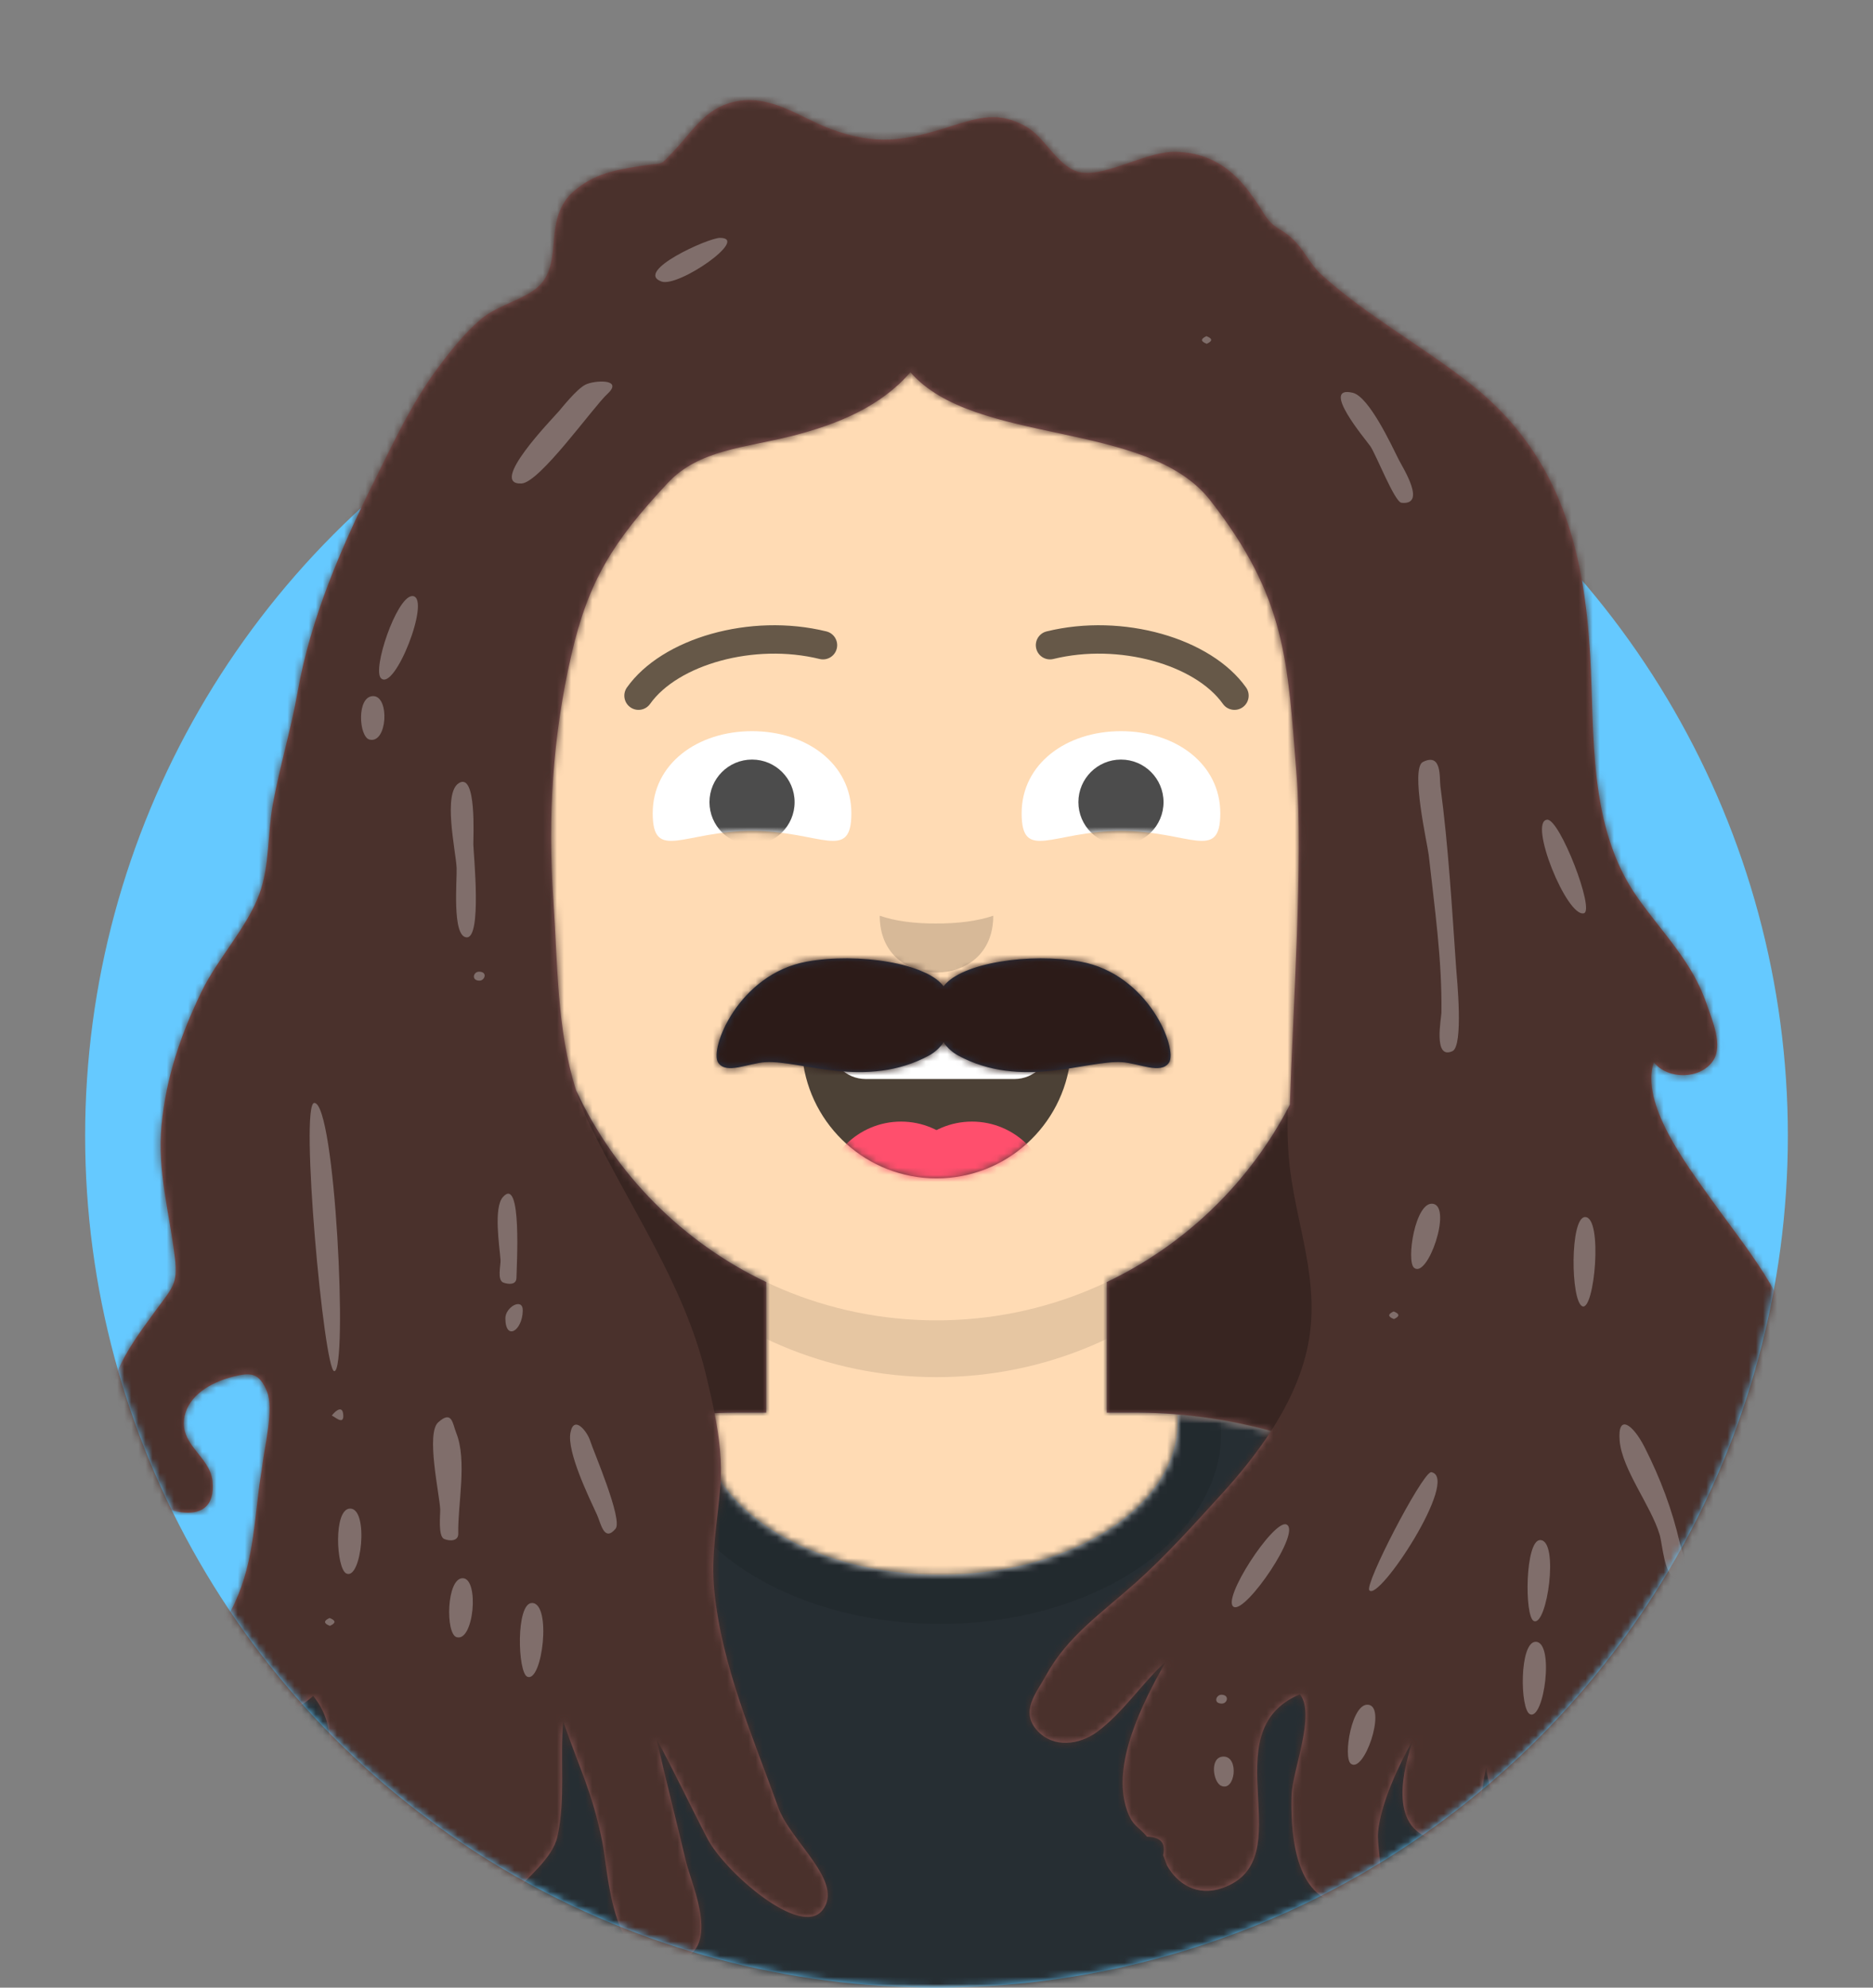 <svg xmlns="http://www.w3.org/2000/svg" xmlns:xlink="http://www.w3.org/1999/xlink" width="264px" height="280px" viewBox="0 0 264 280" version="1.1">
    <rect x="0" y="0" width="264" height="280" fill="#808080" stroke="none"/>
    <title id="circle_Title">Avataaar/Circle</title>
    <desc>Created with python_avatars</desc>
    <defs>
        <circle id="circle_path-1" cx="120" cy="120" r="120" />
        <path d="M-3.19744231e-14,160 L-3.19744231e-14,-1.42108547e-14 L264,-1.42108547e-14 L264,160 L252,160 C252,226.274 198.274,280 132,280 C65.726,280 12,226.274 12,160 L12,160 L-3.19744231e-14,160 Z" id="circle_path-3" />
        <path d="M100,0 C130.928,-5.68137151e-15 156,25.072 156,56 L156.001,62.166 C161.676,63.119 166,68.054 166,74 L166,88 C166,94.052 161.519,99.058 155.694,99.881 C153.628,119.686 141.238,136.422 124.001,144.61 L124,163 L128,163 C167.765,163 200,195.235 200,235 L200,244 L0,244 L0,235 C-4.86974701e-15,195.235 32.235,163 72,163 L76,163 L76,144.611 C58.763,136.422 46.372,119.687 44.305,99.881 C38.481,99.058 34,94.052 34,88 L34,74 C34,68.054 38.325,63.118 44,62.166 L44,56 C44,25.072 69.072,5.68137151e-15 100,0 Z" id="circle_path-5" />
        <path d="M83,36.348 C83,52.629 105.162,65.828 132.5,65.828 C159.838,65.828 182,52.629 182,36.348 C182,34.985 181.845,33.645 181.544,32.331 C210.784,41.488 232,68.792 232,101.052 L232,110 L32,110 L32,101.052 C32,68.397 53.739,40.82 83.534,32.002 C83.182,33.421 83,34.871 83,36.348 Z" id="circle_path-7" />
        <rect id="circle_path-9" x="0" y="0" width="264" height="280" />
        <path d="M74,0 C114.869,0 148,33.131 148,74 L148,84.148 L148,197.608 C135.525,187.237 119.491,181 102,181 L102,181 L98,181 L98,162.611 C115.531,154.283 128.048,137.115 129.791,116.867 C135.569,116.002 140,111.019 140,105 L140,105 L140,92 C140,87.354 137.359,83.324 133.497,81.33 C132.724,81.05 131.952,80.748 131.181,80.426 C130.795,80.32 130.401,80.233 130,80.166 L130,80.166 L130,79.917 C117.224,74.234 104.878,63.071 96.11,47.885 C93.175,42.801 90.831,37.595 89.066,32.397 C80.431,42.941 67.745,53.602 52.342,62.495 C42.778,68.017 33.147,72.291 24,75.266 L24,137.247 C29.602,148.318 38.773,157.278 50,162.611 L50,162.611 L50,181 L46,181 C38.327,181 30.935,182.2 24,184.423 L24,230 C24,244.106 13.569,255.776 0,257.716 L0,74 C0,33.131 33.131,0 74,0 Z" id="circle_path-11" />
    </defs>
    <g id="circle_Avataaar/Circle" stroke="none" stroke-width="1" fill="none" fill-rule="evenodd">
        <g id="circle_Circle" transform="translate(12, 40)">
            <mask id="circle_mask-2" fill="white">
                <use xlink:href="#circle_path-1" />
            </mask>
            <use id="circle_Background-Color" fill="#65C9FF" xlink:href="#circle_path-1" />
            <g id="circle_Fabric-Color" mask="url(#circle_mask-2)" fill="">
                <rect id="circle_🖍Color" x="0" y="0" width="240" height="240" />
            </g>
        </g>
        <mask id="circle_mask-4" fill="white">
            <use xlink:href="#circle_path-3" />
        </mask>
        <g id="circle_Mask" />
        <g id="circle_Avataaar" mask="url(#circle_mask-4)">
            <g id="circle_Body" transform="translate(32, 36)">
                <mask id="circle_mask-6" fill="white">
                    <use xlink:href="#circle_path-5" />
                </mask>
                <use fill="#D0C6AC" xlink:href="#circle_path-5" />
                <g id="circle_Skin-Color" mask="url(#circle_mask-6)" fill="#FFDBB4">
                    <g transform="translate(-32, 0)" id="circle_Color">
                        <rect x="0" y="0" width="264" height="244" />
                    </g>
                </g>
                <path d="M44,94 C44,124.928 69.072,150 100,150 C130.928,150 156,124.928 156,94 L156,94 L156,102 C156,132.928 130.928,158 100,158 C69.072,158 44,132.928 44,102 Z" id="circle_Neck-Shadow" fill-opacity="0.1" fill="#000000" mask="url(#circle_mask-6)" />
            </g>
            <g id="circle_Clothing" transform="translate(0, 170)">
                
            <defs>
        <path d="M99,30.348 C99,42.211 113.998,51.828 132.5,51.828 C151.002,51.828 166,42.211 166,30.348 C166,29.995 165.987,29.644 165.96,29.295 C202.936,32.325 232,63.294 232,101.052 L232,110 L32,110 L32,101.052 C32,62.952 61.593,31.764 99.047,29.219 C99.015,29.595 99,29.97 99,30.348 Z" id="shirt_crew_neck_path-1" />
    </defs>
    <g id="shirt_crew_neck_Clothing/Shirt-Crew-Neck" stroke="none" stroke-width="1" fill="none" fill-rule="evenodd">
        <mask id="shirt_crew_neck_mask-2" fill="white">
            <use xlink:href="#shirt_crew_neck_path-1" />
        </mask>
        <use id="shirt_crew_neck_Clothes" fill="#E6E6E6" xlink:href="#shirt_crew_neck_path-1" />
        <g id="shirt_crew_neck_Fabric-Color" mask="url(#shirt_crew_neck_mask-2)" fill="#262E33">
            <rect id="shirt_crew_neck_🖍Color" x="0" y="0" width="264" height="110" />
        </g>
        <g id="shirt_crew_neck_Shadowy" opacity="0.6" mask="url(#shirt_crew_neck_mask-2)" fill="#000000" fill-opacity="0.16">
            <g transform="translate(92, 4)" id="shirt_crew_neck_Hola-👋🏼">
                <ellipse cx="40.5" cy="27.848" rx="39.635" ry="26.914" />
            </g>
        </g>
    </g>
</g>
            <g id="circle_Face" transform="translate(76, 82)" fill="#000000">
                <g id="circle_Mouth" transform="translate(2, 52)">    
                    
                <defs>
        <path d="M35.118,15.128 C36.176,24.62 44.226,32 54,32 C63.804,32 71.874,24.574 72.892,15.04 C72.974,14.273 72.117,13 71.043,13 C56.149,13 44.738,13 37.087,13 C36.007,13 35.012,14.178 35.118,15.128 Z" id="smile_path-1" />
    </defs>
    <g id="smile_Mouth/Smile" stroke="none" stroke-width="1" fill="none" fill-rule="evenodd">
        <mask id="smile_mask-2" fill="white">
            <use xlink:href="#smile_path-1" />
        </mask>
        <use id="smile_Mouth" fill-opacity="0.7" fill="#000000" xlink:href="#smile_path-1" />
        <path d="M44,2 L65,2 C67.761,2 70,4.239 70,7 L70,13 C70,15.761 67.761,18 65,18 L44,18 C41.239,18 39,15.761 39,13 L39,7 C39,4.239 41.239,2 44,2 Z" id="smile_Teeth" fill="#FFFFFF" mask="url(#smile_mask-2)" />
        <g id="smile_Tongue" mask="url(#smile_mask-2)" fill="#FF4F6D">
            <g transform="translate(38, 24)">
                <circle cx="11" cy="11" r="11" />
                <circle cx="21" cy="11" r="11" />
            </g>
        </g>
    </g>
</g>
                <g id="circle_Nose" transform="translate(28, 40)" fill-opacity="0.16">
                    
                <g id="small_Nose/Small" stroke="none" stroke-width="1" fill="none" fill-rule="evenodd"><path d="M20,7 C20,12.523 24.047,15 28,15 C31.953,15 36,12.523 36,7 C33.833,7.732 31.141,8.098 27.924,8.098 C24.741,8.098 22.099,7.732 20,7 Z" id="small_Nose" fill-opacity=".16" fill="#000" /></g></g>
                <g id="circle_Eyes" transform="translate(0, 8)">
                    
                <defs>
        <path d="M14,14.048 C23.61,14.048 28,18.499 28,11.562 C28,4.624 21.732,0 14,0 C6.268,0 0,4.624 0,11.562 C0,18.499 4.39,14.048 14,14.048 Z" id="squint_path-1" />
        <path d="M14,14.048 C23.61,14.048 28,18.499 28,11.562 C28,4.624 21.732,0 14,0 C6.268,0 0,4.624 0,11.562 C0,18.499 4.39,14.048 14,14.048 Z" id="squint_path-3" />
    </defs>
    <g id="squint_Eyes/Squint-😊" stroke="none" stroke-width="1" fill="none" fill-rule="evenodd">
        <g id="squint_Eye" transform="translate(16, 13)">
            <mask id="squint_mask-2" fill="white">
                <use xlink:href="#squint_path-1" />
            </mask>
            <use id="squint_The-white-stuff" fill="#FFFFFF" xlink:href="#squint_path-1" />
            <circle fill-opacity="0.7" fill="#000000" mask="url(#squint_mask-2)" cx="14" cy="10" r="6" />
        </g>
        <g id="squint_Eye" transform="translate(68, 13)">
            <mask id="squint_mask-4" fill="white">
                <use xlink:href="#squint_path-3" />
            </mask>
            <use id="squint_Eyeball-Mask" fill="#FFFFFF" xlink:href="#squint_path-3" />
            <circle fill-opacity="0.7" fill="#000000" mask="url(#squint_mask-4)" cx="14" cy="10" r="6" />
        </g>
    </g>
</g>
                <g id="circle_Eyebrow" fill-opacity="0.6">
                    
                <g id="default_Eyebrow/Outline/Default" stroke="none" stroke-width="1" fill="none" fill-rule="evenodd" fill-opacity="0.6">
        <g id="default_I-Browse" transform="translate(12, 6)" fill="#000000" fill-rule="nonzero">
            <path d="M3.63,11.159 C7.545,5.65 18.278,2.561 27.523,4.831 C28.596,5.095 29.679,4.439 29.942,3.366 C30.206,2.293 29.55,1.21 28.477,0.947 C17.74,-1.69 5.312,1.887 0.37,8.841 C-0.27,9.742 -0.059,10.99 0.841,11.63 C1.742,12.27 2.99,12.059 3.63,11.159 Z" id="default_Eyebrow" />
            <path d="M61.63,11.159 C65.545,5.65 76.278,2.561 85.523,4.831 C86.596,5.095 87.679,4.439 87.942,3.366 C88.206,2.293 87.55,1.21 86.477,0.947 C75.74,-1.69 63.312,1.887 58.37,8.841 C57.73,9.742 57.941,10.99 58.841,11.63 C59.742,12.27 60.99,12.059 61.63,11.159 Z" id="default_Eyebrow" transform="translate(73, 6.039) scale(-1, 1) translate(-73, -6.039) " />
        </g>
    </g>
</g>
            </g>
            <g id="circle_Top">
                
            <defs>
        <path d="M88.402,0.357 C93.565,-0.846 97.691,2.539 102.063,4.161 C108.488,6.544 112.509,5.849 118.818,3.855 C123.056,2.516 125.824,1.618 129.79,3.93 C132.352,5.424 134.324,9.876 137.446,10.303 C141.249,10.823 146.585,7.262 150.804,7.394 C157,7.589 160.136,11.326 162.739,15.445 L163.055,15.951 C164.553,18.374 165.4,17.971 167.213,19.672 C168.829,21.189 169.557,23.137 171.279,24.71 C177.591,30.478 185.862,34.955 192.649,40.392 C205.315,50.539 208.31,64.27 209.129,78.219 C209.786,89.399 208.764,102.531 215.872,112.532 C219.523,117.669 223.562,121.533 225.582,127.513 C226.322,129.699 227.945,133.307 226.413,135.495 C224.604,138.079 220.054,138.105 218.097,135.637 C216.2,141.511 222.669,149.992 226.135,154.863 C230.969,161.654 237.232,168.864 238.378,176.915 C238.833,180.113 239.086,193.152 230.836,188.347 C230.567,192.712 229.869,193.331 231.176,197.553 C232.062,200.412 233.256,206.168 227.312,205.648 C229.569,211.823 233.193,220.413 229.795,226.808 C224.207,237.325 217.902,224.075 216.224,219.323 C216.326,222.602 212.799,228.513 208.386,223.953 C208.734,229.366 210.898,237.731 207.725,242.807 C201.565,252.66 194.749,240.186 194.52,234.91 C193.409,238.475 194.245,247.047 186.928,245.061 C180.603,243.345 182.889,234.971 184.112,231.191 C182.101,234.748 179.63,240.044 179.241,244.06 C178.905,247.513 182.182,255.63 173.686,254.11 C167.166,252.944 166.933,243.218 167.044,238.931 C167.135,235.454 170.499,227.504 168.221,224.675 C155.493,230.016 168.829,247.983 157.269,251.977 C153.731,253.2 150.944,251.383 149.489,248.789 C149.308,248.305 149.128,247.822 148.948,247.338 C149.35,245.644 148.591,244.776 146.672,244.733 C145.456,243.255 144.657,243.299 143.871,241.082 C141.558,234.561 146.062,225.892 149.3,220.077 C145.948,223.134 143.247,227.333 139.61,229.992 C137.149,231.792 133.524,232.304 131.225,229.817 C128.707,227.094 131.086,224.483 132.444,222 C135.444,216.515 140.171,213.319 145.112,208.918 C149.431,205.07 153.281,200.739 157.112,196.551 C159.669,193.757 162.113,190.752 164.163,187.579 C158.297,185.963 152.132,185.071 145.769,185.004 L145,185 L141,185 L141.001,166.61 C152.098,161.338 161.187,152.524 166.805,141.629 C167.219,128.654 168.7,107.043 167.747,95.092 C166.477,79.15 166.356,70.247 155.554,56.449 C146.672,45.103 122.401,48.85 113.318,38.439 C109.194,43.219 103.176,45.76 96.583,47.429 C90.068,49.078 83.522,49.347 79.163,53.993 C71.361,62.307 67.926,67.872 65.537,78.248 C62.889,89.748 62.196,101.146 63.001,112.826 C63.612,121.69 63.447,131.019 66.213,139.629 C71.722,151.445 81.231,161.02 93,166.611 L93,185 L89,185 C87.9,185 86.806,185.025 85.718,185.073 C86.389,188.511 86.81,192.004 86.53,195.413 C86.12,200.404 85.185,205.067 85.684,210.116 C86.72,220.618 91.092,230.6 94.701,240.624 C96.435,245.439 104.058,251.106 100.931,255.084 C97.804,259.061 87.116,249.614 84.725,245.034 C82.292,240.371 80.079,235.626 77.546,231 C79.172,238.077 79.985,241.071 81.668,248.14 C82.547,251.831 86.947,260.886 80.067,262.355 C71.124,264.264 70.777,249.766 69.893,245.445 C68.421,238.262 66.787,235.472 64.383,228.475 C63.905,233.819 64.735,239.387 63.579,244.677 C62.882,247.867 59.222,250.506 57.024,253.211 C49.492,262.486 47.699,246.927 45.789,242.66 C42.484,245.061 35.289,249.82 30.881,246.799 C27.626,244.568 29.694,240.526 30.45,237.766 C31.668,233.32 32.392,228.924 29.136,224.897 C26.049,227.9 19.218,229.649 15.259,226.779 C10.251,223.149 14.643,217.842 16.887,214.076 C20.541,207.947 20.701,201.806 21.569,195.132 C21.692,194.185 21.874,193.288 21.996,192.266 C22.302,189.721 23.623,184.436 22.627,182.015 C21.528,179.343 20.328,179.317 17.892,179.925 C14.443,180.787 11.602,182.715 11.019,185.503 C10.176,189.527 14.587,191.114 14.948,194.622 C15.724,202.173 6.245,198.628 3.425,195.24 C-0.684,190.304 -0.815,184.842 1.546,179.227 C2.811,176.222 4.804,173.549 6.771,170.849 C9.327,167.341 10.094,166.919 9.651,163.202 C8.885,156.786 7.148,151.019 7.772,144.475 C8.408,137.819 10.414,131.887 13.402,125.704 C15.655,121.043 19.815,116.686 21.554,111.947 C23.02,107.952 22.7,103.445 23.45,99.33 C24.424,93.995 26.017,88.765 26.962,83.418 C28.803,73.017 33.121,63.027 37.964,53.346 C40.568,48.144 42.993,42.888 46.544,38.066 C48.368,35.59 50.358,33.047 52.792,30.955 C55.022,29.038 59.032,28.155 60.957,26.301 C64.524,22.867 61.398,16.807 65.91,12.912 C68.702,10.502 71.608,9.968 75.289,9.38 C78.887,8.806 77.697,9.661 80.158,7.075 C82.544,4.57 84.352,1.302 88.402,0.357 Z" id="dreads_path-1" />
    </defs>
    <g id="dreads_Top/Long-Hair/Dreads" stroke="none" stroke-width="1" fill="none" fill-rule="evenodd">
        <g id="dreads_template-for-hairstyles" transform="translate(63, 87)" />
        <g id="dreads_Facial-Hair" transform="translate(49, 72)"><defs>
        <path d="M64.721,63.464 C71.838,62.17 81.796,63.646 84.107,67.092 L83.998,66.939 L84.01,66.922 C86.531,63.598 96.277,62.191 103.274,63.464 C112.928,65.221 117.019,75.767 115.78,77.679 C114.655,79.415 111.536,77.774 109.12,77.63 C104.119,77.332 94.948,81.51 86.046,76.689 C85.235,76.25 84.539,75.608 83.998,74.839 C83.457,75.608 82.761,76.25 81.95,76.689 C73.048,81.51 63.877,77.332 58.876,77.63 C56.46,77.774 53.341,79.415 52.216,77.679 C50.977,75.767 55.068,65.221 64.721,63.464 Z" id="moustache_magnum_path-1" />
    </defs>
    <g id="moustache_magnum_Facial-Hair/Moustache-Magnum" stroke="none" stroke-width="1" fill="none" fill-rule="evenodd">
        <mask id="moustache_magnum_mask-2" fill="white">
            <use xlink:href="#moustache_magnum_path-1" />
        </mask>
        <use id="moustache_magnum_Hey..." fill="#28354B" xlink:href="#moustache_magnum_path-1" />
        <g id="moustache_magnum_Facial-Hair-Color" mask="url(#moustache_magnum_mask-2)" fill="#2C1B18">
            <rect id="moustache_magnum_Color" x="0" y="0" width="168" height="152" />
        </g>
    </g>
</g>
        <g id="dreads_Hair" transform="translate(15, 14)">
            <mask id="dreads_mask-2" fill="white">
                <use xlink:href="#dreads_path-1" />
            </mask>
            <use id="dreads_No-Woman" fill="#8D5A5A" xlink:href="#dreads_path-1" />
            <g id="dreads_Hair-Color" mask="url(#dreads_mask-2)" fill="#4A312C">
                <g transform="translate(-15, -14)" id="dreads_Color">
                    <rect x="0" y="0" width="264" height="280" />
                </g>
            </g>
            <path d="M166.875,151.056 C167.945,159.1 170.876,166.366 169.516,174.636 C168.771,179.168 166.79,183.512 164.163,187.579 C158.297,185.963 152.132,185.071 145.769,185.004 L145,185 L140.999,185 L141,166.611 C151.902,161.432 160.865,152.834 166.504,142.203 C166.425,145.197 166.492,148.177 166.875,151.056 Z M92.999,166.61 L92.999,185 L89,185 C87.9,185 86.806,185.025 85.718,185.073 C85.357,183.223 84.923,181.387 84.488,179.59 C81.418,166.921 73.917,156.342 68.162,144.509 C67.386,142.914 66.745,141.284 66.213,139.628 C71.721,151.444 81.23,161.019 92.999,166.61 Z" id="dreads_Shadows" fill-opacity="0.24" fill="#000000" mask="url(#dreads_mask-2)" />
            <path d="M157.465,233.451 C159.694,233.451 159.105,238.478 157.111,237.558 C155.958,237.026 155.468,233.451 157.465,233.451 Z M177.946,226.162 C180.421,226.656 177.248,235.911 175.396,234.452 C174.272,233.567 175.535,225.68 177.946,226.162 Z M201.456,217.283 C204.139,217.283 202.641,228.384 200.651,227.481 C199.226,226.836 199.136,217.283 201.456,217.283 Z M157.165,224.736 C158.337,224.764 158.01,225.987 157.216,225.987 C155.981,225.987 156.39,224.743 157.165,224.736 Z M59.986,211.816 C62.801,211.816 61.439,223.103 59.323,222.201 C57.956,221.618 57.691,211.816 59.986,211.816 Z M50.213,208.326 C52.593,208.326 51.801,217.38 49.35,216.626 C47.773,216.14 47.927,208.326 50.213,208.326 Z M31.457,213.932 C32.357,214.277 32.372,214.644 31.499,215.035 C30.599,214.692 30.585,214.323 31.457,213.932 Z M202.089,202.951 C204.808,202.951 203.051,215.231 201.187,214.353 C199.854,213.724 199.957,202.941 202.089,202.951 Z M166.333,200.759 C168.488,201.726 160.675,213.164 158.927,212.378 C156.999,211.51 164.551,199.956 166.333,200.759 Z M186.706,193.385 L186.755,193.385 C190.834,194.2 179.304,211.739 178.004,210.02 C177.34,209.141 185.186,193.988 186.65,193.4 L186.706,193.385 Z M216.81,189.876 C219.046,194.283 220.723,198.747 221.791,203.447 C221.928,204.05 223.845,209.009 221.128,208.291 C219.566,207.878 219.326,203.506 218.927,202.181 C217.698,198.095 213.647,193.018 213.295,188.987 C212.955,185.09 215.135,186.575 216.81,189.876 Z M34.353,198.516 C37.035,198.516 35.948,208.68 33.808,207.655 C32.396,206.978 31.956,198.516 34.353,198.516 Z M49.309,187.866 C50.873,191.769 49.506,197.898 49.59,202.055 C49.611,203.113 48.411,203.129 47.611,202.799 C46.702,202.423 47.082,199.293 47.047,198.599 C46.933,196.411 45.03,187.927 46.761,186.368 C48.735,184.59 48.778,186.541 49.309,187.866 Z M68.193,188.992 C68.605,190.333 72.824,200.072 71.764,201.353 C70.143,203.311 69.677,200.536 69.147,199.386 C67.969,196.831 64.909,190.54 65.401,187.85 C65.878,185.242 67.776,187.649 68.193,188.992 Z M33.387,185.393 C33.447,186.856 32.065,185.446 31.777,185.439 C31.686,185.436 33.309,183.452 33.387,185.393 Z M29.3,141.371 C32.265,141.329 34.05,179.107 32.121,179.162 C30.661,179.198 27.217,141.401 29.3,141.371 Z M58.684,170.629 C58.632,173.476 56.263,174.944 56.231,171.73 C56.215,170.12 58.714,168.72 58.684,170.629 Z M181.434,170.747 C182.309,171.08 182.323,171.438 181.477,171.818 C180.602,171.485 180.587,171.128 181.434,170.747 Z M208.425,157.447 C210.967,157.447 209.736,170.786 208.025,170.015 C206.37,169.269 206.274,157.447 208.425,157.447 Z M57.795,165.998 C57.786,167.012 56.723,166.951 55.963,166.686 C55.026,166.358 55.6,164.202 55.55,163.495 C55.42,161.636 54.527,156.157 55.89,154.622 C58.616,151.553 57.806,164.57 57.795,165.998 Z M187.023,155.587 C189.67,156.113 186.238,166.133 184.321,164.603 C183.165,163.681 184.491,155.085 187.023,155.587 Z M188.023,96.745 C189.152,105.214 189.651,113.824 190.242,122.333 C190.352,123.796 191.311,133.351 189.718,134.079 C186.976,135.333 188.157,129.429 188.168,128.666 C188.275,121.229 187.199,113.854 186.381,106.457 C186.226,105.052 183.756,94.232 185.565,93.335 C188.272,91.994 187.868,95.581 188.023,96.745 Z M52.519,122.883 C53.767,122.883 53.354,124.143 52.57,124.149 C51.385,124.119 51.715,122.883 52.519,122.883 Z M51.717,104.963 C51.761,106.5 52.928,118.098 50.79,118.047 C48.658,117.996 49.443,109.828 49.361,108.248 C49.236,105.826 47.381,97.711 49.689,96.309 C52.218,94.772 51.691,104.016 51.717,104.963 Z M203.072,101.471 C204.84,101.329 209.831,114.242 208.25,114.654 C205.848,115.274 200.377,101.688 203.072,101.471 Z M37.6,84.063 C39.951,84.063 39.606,90.802 37.086,90.186 C35.575,89.817 35.232,84.063 37.6,84.063 Z M43.147,69.968 L43.254,69.981 C45.701,70.466 40.617,83.486 38.693,81.536 C37.46,80.287 40.841,70.232 43.038,69.973 L43.147,69.968 Z M175.668,41.331 C177.959,41.87 181.116,48.683 182.149,50.741 C182.743,51.924 186.134,57.201 182.541,56.827 C181.564,56.726 178.952,50.006 178.14,48.844 C177.531,47.974 170.965,40.223 175.668,41.331 Z M70.619,41.486 C68.614,43.33 61.076,54.005 58.493,54.112 C53.786,54.307 62.771,45.087 63.79,43.914 C64.245,43.387 66.276,40.822 67.512,40.191 C68.773,39.548 72.956,39.332 70.619,41.486 Z M155.048,33.356 C155.922,33.69 155.937,34.047 155.09,34.428 C154.216,34.095 154.201,33.737 155.048,33.356 Z M86.48,19.509 C90.737,19.509 80.636,26.518 78.239,25.659 C74.319,24.253 84.808,19.509 86.48,19.509 Z" id="dreads_Highlights" fill-opacity="0.3" fill="#FFFFFF" mask="url(#dreads_mask-2)" />
        </g>
        <g id="dreads_Accessory" transform="translate(62, 85)" />
        <g id="dreads_Accessory" transform="translate(44, 33)" />
    </g>
</g>
        </g>
    </g>
</svg>